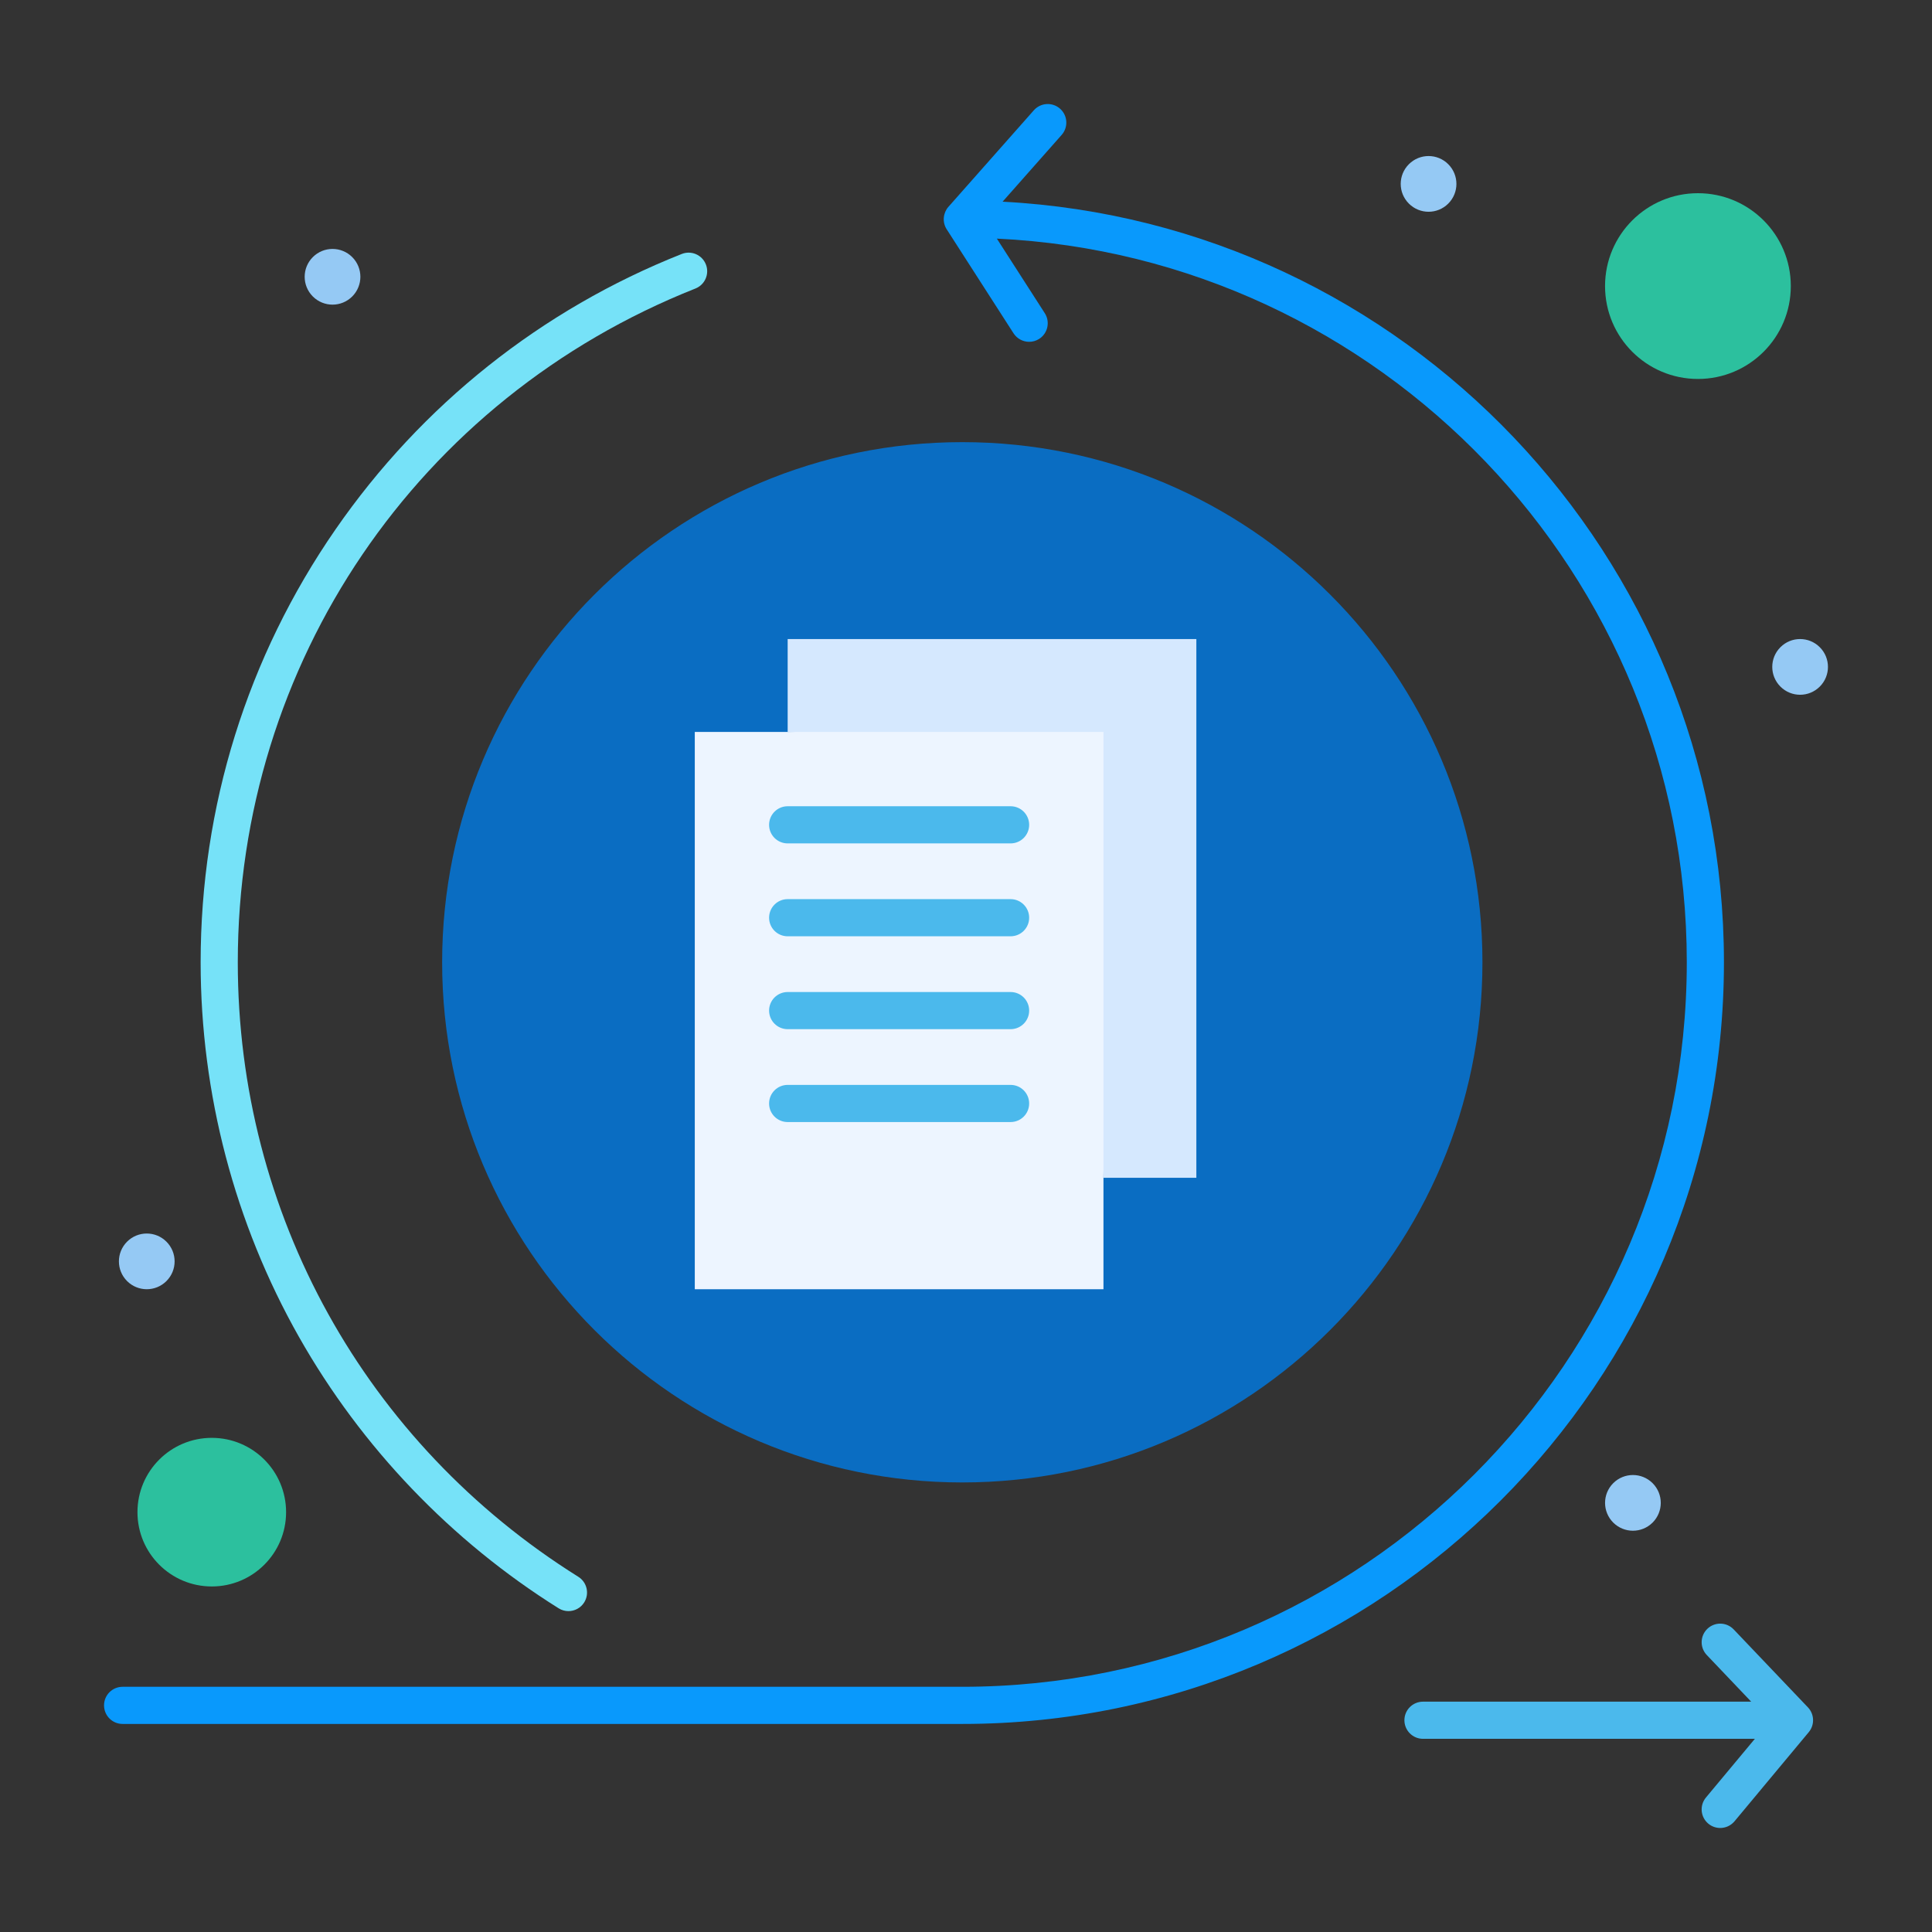 <svg width="100" height="100" viewBox="0 0 100 100" fill="none" xmlns="http://www.w3.org/2000/svg">
<rect x="0" y="0" width="100" height="100" fill="#333333" stroke="none"/>
<path d="M87.885 10C90.541 10 92.692 12.152 92.692 14.808C92.692 17.463 90.541 19.615 87.885 19.615C85.229 19.615 83.077 17.463 83.077 14.808C83.077 12.152 85.229 10 87.885 10Z" fill="#2CC09E"/>
<path d="M10.962 74.423C13.087 74.423 14.808 76.144 14.808 78.269C14.808 80.394 13.087 82.115 10.962 82.115C8.837 82.115 7.115 80.394 7.115 78.269C7.115 76.144 8.837 74.423 10.962 74.423Z" fill="#2CC09E"/>
<path d="M49.808 22.885C64.677 22.885 76.731 34.939 76.731 49.808C76.731 64.677 64.677 76.731 49.808 76.731C34.939 76.731 22.885 64.677 22.885 49.808C22.885 34.939 34.939 22.885 49.808 22.885Z" fill="#0A6DC2"/>
<path d="M61.923 33.077V60.962H57.116L55.226 39.167L40.769 37.885V33.077H61.923Z" fill="#D5E8FE"/>
<path d="M57.115 60.962V66.731H35.962V37.885H40.769H57.115V60.962Z" fill="#EDF5FF"/>
<path d="M92.154 33.5C92.717 32.936 93.629 32.936 94.192 33.5C94.756 34.063 94.756 34.975 94.192 35.538C93.629 36.102 92.717 36.102 92.154 35.538C91.591 34.975 91.591 34.063 92.154 33.5Z" fill="#95C9F4"/>
<path d="M85.539 76.769C86.102 77.333 86.102 78.244 85.539 78.808C84.975 79.371 84.064 79.371 83.5 78.808C82.937 78.244 82.937 77.333 83.5 76.769C84.064 76.206 84.975 76.206 85.539 76.769Z" fill="#95C9F4"/>
<path d="M74.962 8.5C75.525 9.063 75.525 9.975 74.962 10.538C74.398 11.102 73.487 11.102 72.923 10.538C72.36 9.975 72.36 9.063 72.923 8.5C73.487 7.936 74.398 7.936 74.962 8.5Z" fill="#95C9F4"/>
<path d="M18.231 13.307C18.794 13.871 18.794 14.782 18.231 15.346C17.667 15.909 16.756 15.909 16.192 15.346C15.629 14.782 15.629 13.871 16.192 13.307C16.756 12.744 17.667 12.744 18.231 13.307Z" fill="#95C9F4"/>
<path d="M8.615 64.269C9.179 64.833 9.179 65.744 8.615 66.308C8.052 66.871 7.14 66.871 6.577 66.308C6.014 65.744 6.014 64.833 6.577 64.269C7.14 63.706 8.052 63.706 8.615 64.269Z" fill="#95C9F4"/>
<path d="M29.422 83.391C29.248 83.391 29.072 83.344 28.913 83.244C23.352 79.763 18.706 74.907 15.476 69.201C12.145 63.316 10.385 56.61 10.385 49.808C10.385 41.751 12.799 34.003 17.367 27.401C21.829 20.953 28.026 16.023 35.288 13.145C35.782 12.949 36.341 13.191 36.536 13.685C36.732 14.178 36.49 14.737 35.997 14.933C21.607 20.637 12.308 34.326 12.308 49.808C12.308 62.814 18.897 74.704 29.933 81.614C30.384 81.896 30.52 82.49 30.238 82.94C30.056 83.231 29.743 83.391 29.422 83.391Z" fill="#76E2F8"/>
<path d="M51.894 10.439L54.951 6.983C55.303 6.586 55.266 5.978 54.868 5.626C54.47 5.274 53.862 5.312 53.511 5.709L49.087 10.709C48.818 11.015 48.76 11.493 48.998 11.865C48.999 11.866 48.999 11.866 48.999 11.866L52.46 17.251C52.644 17.536 52.954 17.692 53.27 17.692C53.448 17.692 53.628 17.643 53.789 17.54C54.236 17.252 54.365 16.657 54.078 16.211L51.597 12.351C71.447 13.289 87.308 29.73 87.308 49.808C87.308 70.485 70.485 87.308 49.808 87.308H6.346C5.815 87.308 5.385 87.738 5.385 88.269C5.385 88.801 5.815 89.231 6.346 89.231H49.808C71.546 89.231 89.231 71.546 89.231 49.808C89.231 28.769 72.667 11.527 51.894 10.439Z" fill="#0999FC"/>
<path d="M93.581 88.376L89.735 84.338C89.369 83.953 88.76 83.938 88.376 84.304C87.991 84.671 87.976 85.279 88.343 85.664L90.641 88.078H73.654C73.123 88.078 72.692 88.508 72.692 89.039C72.692 89.57 73.123 90.001 73.654 90.001H90.832L88.3 93.039C87.96 93.447 88.015 94.053 88.423 94.393C88.603 94.543 88.821 94.616 89.038 94.616C89.314 94.616 89.587 94.498 89.778 94.27C90.531 93.365 93.508 89.795 93.63 89.645C93.936 89.269 93.909 88.72 93.581 88.376Z" fill="#4BB9EC"/>
<path d="M52.308 43.654H40.769C40.238 43.654 39.808 43.224 39.808 42.693C39.808 42.162 40.238 41.731 40.769 41.731H52.308C52.839 41.731 53.269 42.162 53.269 42.693C53.269 43.224 52.839 43.654 52.308 43.654Z" fill="#4BB9EC"/>
<path d="M52.308 48.462H40.769C40.238 48.462 39.808 48.032 39.808 47.501C39.808 46.97 40.238 46.539 40.769 46.539H52.308C52.839 46.539 53.269 46.97 53.269 47.501C53.269 48.032 52.839 48.462 52.308 48.462Z" fill="#4BB9EC"/>
<path d="M52.308 53.27H40.769C40.238 53.27 39.808 52.839 39.808 52.308C39.808 51.777 40.238 51.347 40.769 51.347H52.308C52.839 51.347 53.269 51.777 53.269 52.308C53.269 52.839 52.839 53.27 52.308 53.27Z" fill="#4BB9EC"/>
<path d="M52.308 58.077H40.769C40.238 58.077 39.808 57.647 39.808 57.116C39.808 56.585 40.238 56.154 40.769 56.154H52.308C52.839 56.154 53.269 56.585 53.269 57.116C53.269 57.647 52.839 58.077 52.308 58.077Z" fill="#4BB9EC"/>
</svg>
